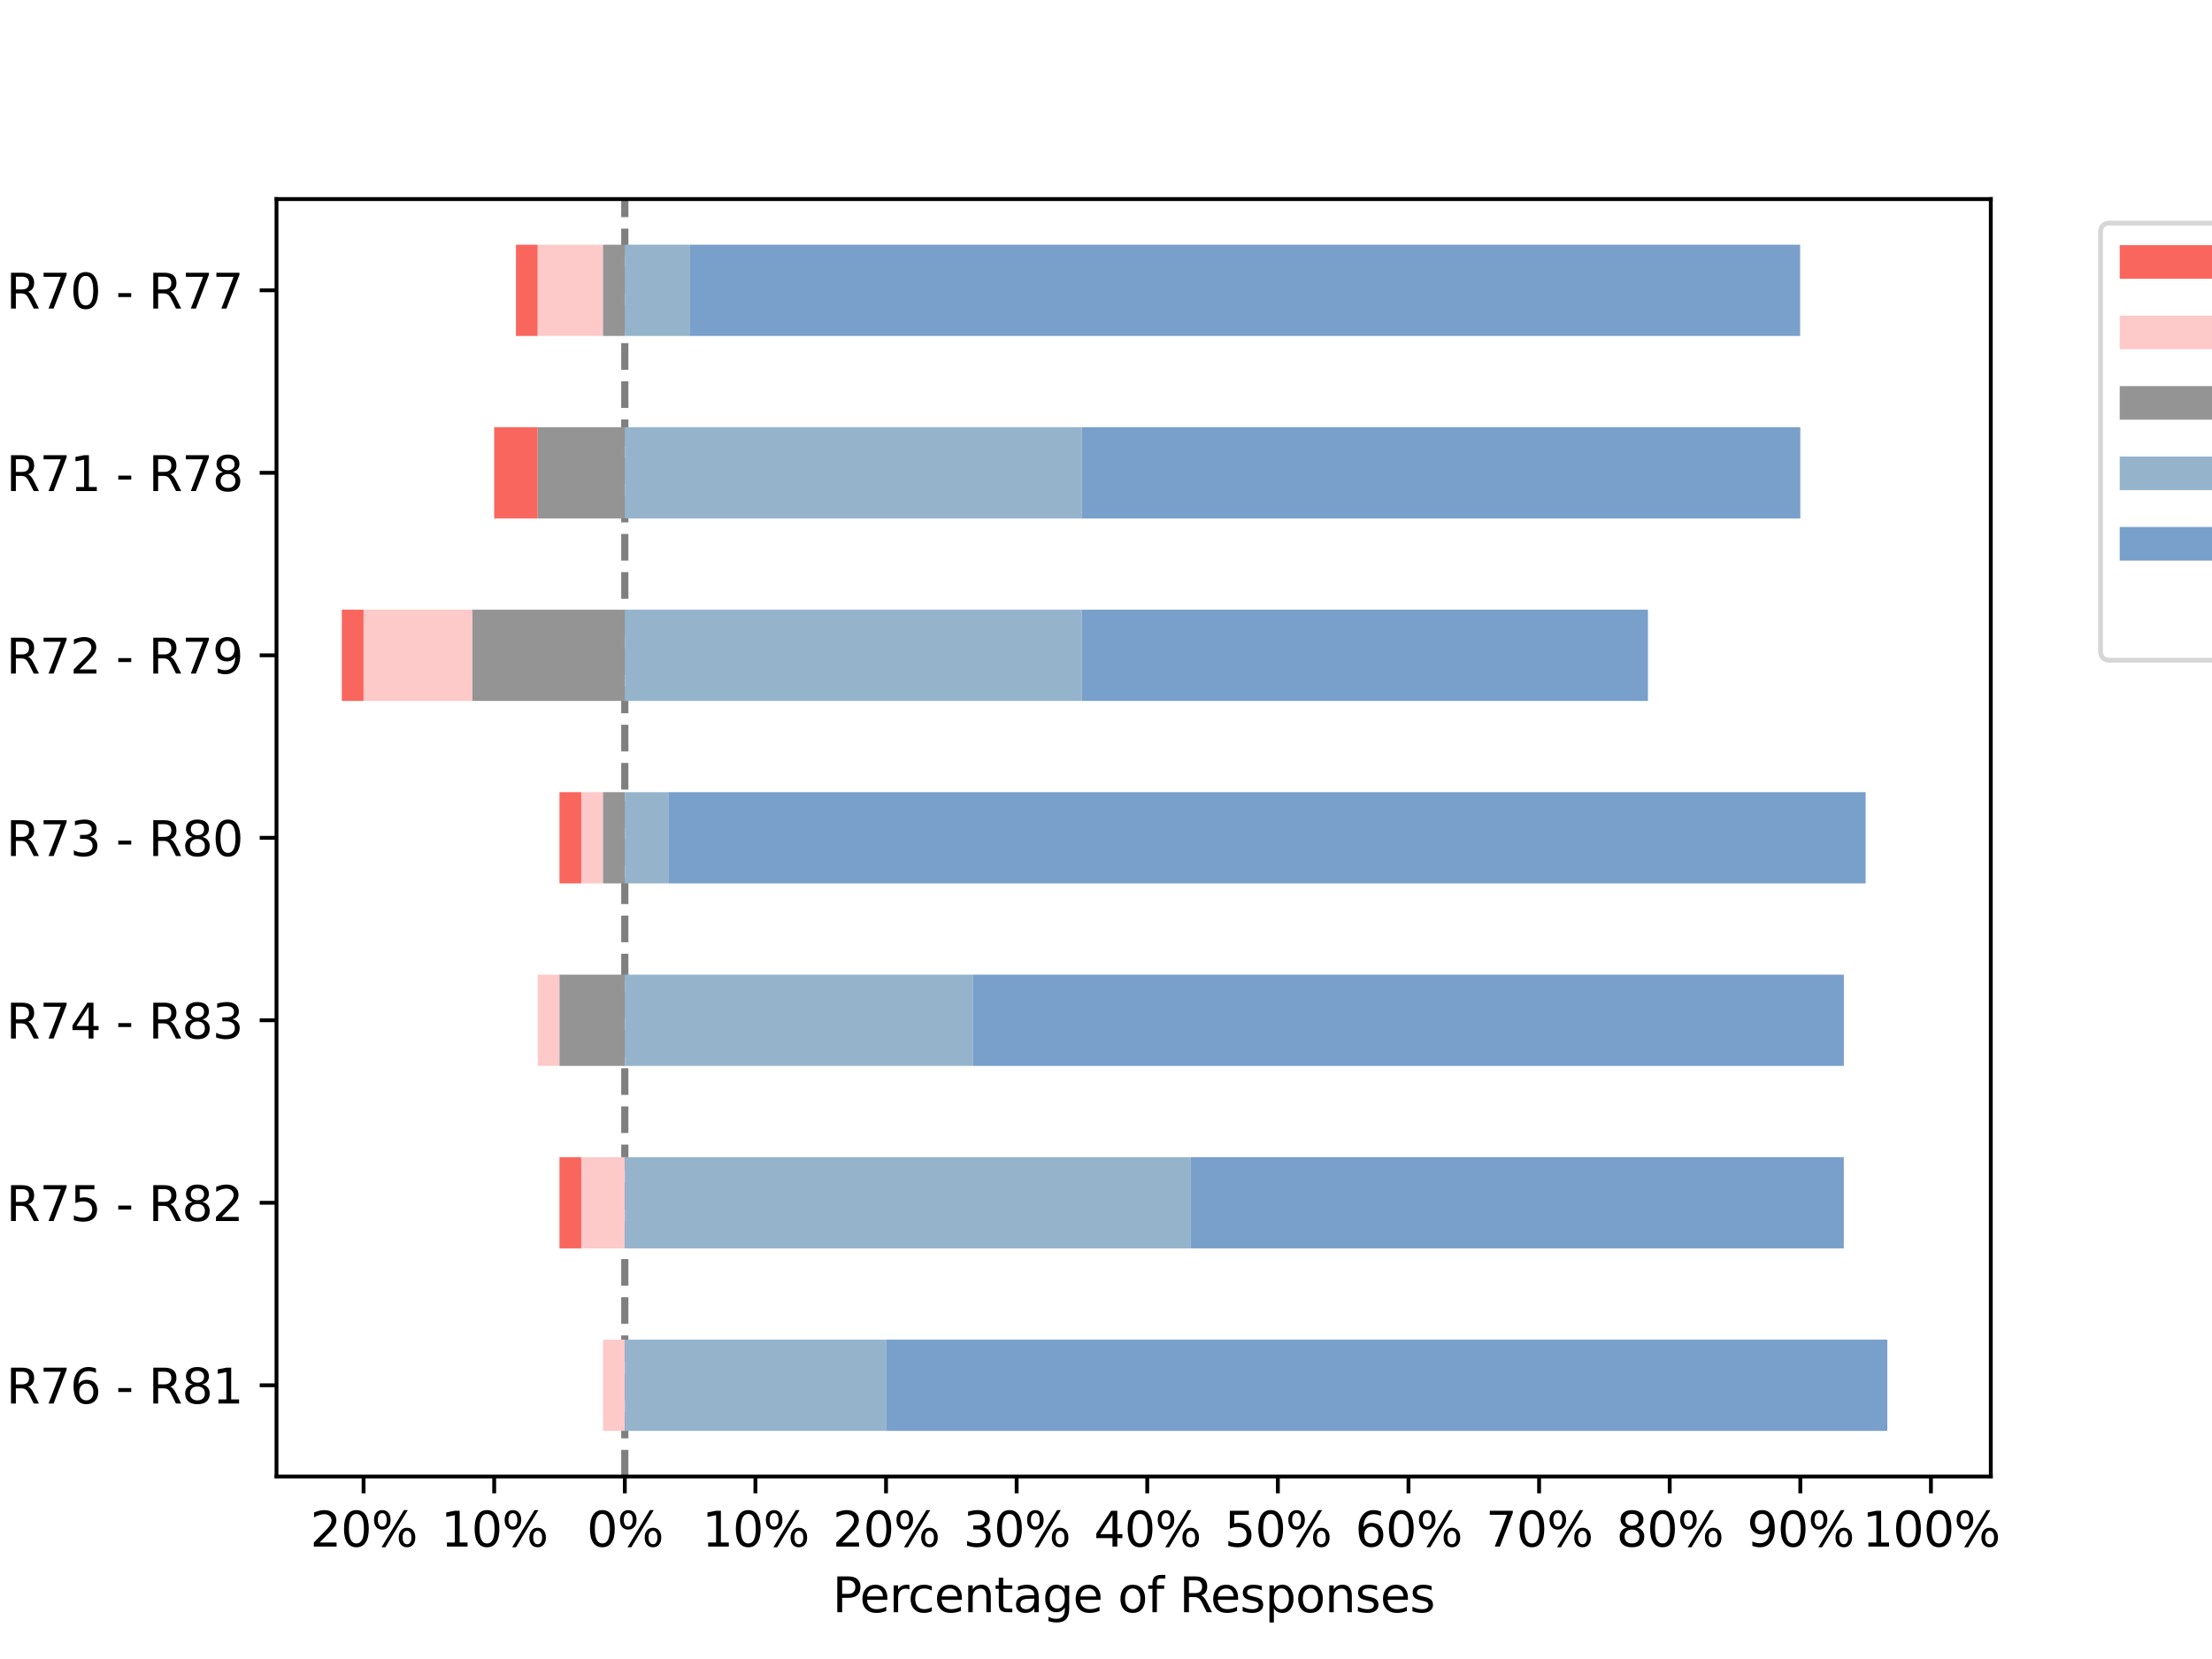 <?xml version="1.0" encoding="utf-8" standalone="no"?>
<!DOCTYPE svg PUBLIC "-//W3C//DTD SVG 1.1//EN"
  "http://www.w3.org/Graphics/SVG/1.1/DTD/svg11.dtd">
<svg height="345.6pt" version="1.1" viewBox="0 0 460.8 345.6" width="460.8pt" xmlns="http://www.w3.org/2000/svg" xmlns:xlink="http://www.w3.org/1999/xlink">
 <defs>
  <style type="text/css">*{stroke-linecap:butt;stroke-linejoin:round;}</style>
 </defs>
 <g id="figure_1">
  <g id="patch_1">
   <path d="M 0 345.6 
L 460.8 345.6 
L 460.8 0 
L 0 0 
z
" style="fill:#ffffff;"/>
  </g>
  <g id="axes_1">
   <g id="patch_2">
    <path d="M 57.6 307.584 
L 414.72 307.584 
L 414.72 41.472 
L 57.6 41.472 
z
" style="fill:#ffffff;"/>
   </g>
   <g id="line2d_1">
    <path clip-path="url(#pe3529c5f77)" d="M 130.158 307.584 
L 130.158 41.472 
" style="fill:none;stroke:#000000;stroke-dasharray:5.55,2.4;stroke-dashoffset:0;stroke-opacity:0.5;stroke-width:1.5;"/>
   </g>
   <g id="patch_3">
    <path clip-path="url(#pe3529c5f77)" d="M 57.6 298.08 
L 125.623 298.08 
L 125.623 279.072 
L 57.6 279.072 
z
" style="fill:#ffffff;"/>
   </g>
   <g id="patch_4">
    <path clip-path="url(#pe3529c5f77)" d="M 57.6 260.064 
L 116.553 260.064 
L 116.553 241.056 
L 57.6 241.056 
z
" style="fill:#ffffff;"/>
   </g>
   <g id="patch_5">
    <path clip-path="url(#pe3529c5f77)" d="M 57.6 222.048 
L 112.018 222.048 
L 112.018 203.04 
L 57.6 203.04 
z
" style="fill:#ffffff;"/>
   </g>
   <g id="patch_6">
    <path clip-path="url(#pe3529c5f77)" d="M 57.6 184.032 
L 116.553 184.032 
L 116.553 165.024 
L 57.6 165.024 
z
" style="fill:#ffffff;"/>
   </g>
   <g id="patch_7">
    <path clip-path="url(#pe3529c5f77)" d="M 57.6 146.016 
L 71.205 146.016 
L 71.205 127.008 
L 57.6 127.008 
z
" style="fill:#ffffff;"/>
   </g>
   <g id="patch_8">
    <path clip-path="url(#pe3529c5f77)" d="M 57.6 108 
L 102.949 108 
L 102.949 88.992 
L 57.6 88.992 
z
" style="fill:#ffffff;"/>
   </g>
   <g id="patch_9">
    <path clip-path="url(#pe3529c5f77)" d="M 57.6 69.984 
L 107.483 69.984 
L 107.483 50.976 
L 57.6 50.976 
z
" style="fill:#ffffff;"/>
   </g>
   <g id="patch_10">
    <path clip-path="url(#pe3529c5f77)" d="M 57.6 298.08 
L 57.6 298.08 
L 57.6 279.072 
L 57.6 279.072 
z
" style="fill:#f9665e;"/>
   </g>
   <g id="patch_11">
    <path clip-path="url(#pe3529c5f77)" d="M 116.553 260.064 
L 121.088 260.064 
L 121.088 241.056 
L 116.553 241.056 
z
" style="fill:#f9665e;"/>
   </g>
   <g id="patch_12">
    <path clip-path="url(#pe3529c5f77)" d="M 57.6 222.048 
L 57.6 222.048 
L 57.6 203.04 
L 57.6 203.04 
z
" style="fill:#f9665e;"/>
   </g>
   <g id="patch_13">
    <path clip-path="url(#pe3529c5f77)" d="M 116.553 184.032 
L 121.088 184.032 
L 121.088 165.024 
L 116.553 165.024 
z
" style="fill:#f9665e;"/>
   </g>
   <g id="patch_14">
    <path clip-path="url(#pe3529c5f77)" d="M 71.205 146.016 
L 75.739 146.016 
L 75.739 127.008 
L 71.205 127.008 
z
" style="fill:#f9665e;"/>
   </g>
   <g id="patch_15">
    <path clip-path="url(#pe3529c5f77)" d="M 102.949 108 
L 112.018 108 
L 112.018 88.992 
L 102.949 88.992 
z
" style="fill:#f9665e;"/>
   </g>
   <g id="patch_16">
    <path clip-path="url(#pe3529c5f77)" d="M 107.483 69.984 
L 112.018 69.984 
L 112.018 50.976 
L 107.483 50.976 
z
" style="fill:#f9665e;"/>
   </g>
   <g id="patch_17">
    <path clip-path="url(#pe3529c5f77)" d="M 125.623 298.08 
L 130.158 298.08 
L 130.158 279.072 
L 125.623 279.072 
z
" style="fill:#fec9c9;"/>
   </g>
   <g id="patch_18">
    <path clip-path="url(#pe3529c5f77)" d="M 121.088 260.064 
L 130.158 260.064 
L 130.158 241.056 
L 121.088 241.056 
z
" style="fill:#fec9c9;"/>
   </g>
   <g id="patch_19">
    <path clip-path="url(#pe3529c5f77)" d="M 112.018 222.048 
L 116.553 222.048 
L 116.553 203.04 
L 112.018 203.04 
z
" style="fill:#fec9c9;"/>
   </g>
   <g id="patch_20">
    <path clip-path="url(#pe3529c5f77)" d="M 121.088 184.032 
L 125.623 184.032 
L 125.623 165.024 
L 121.088 165.024 
z
" style="fill:#fec9c9;"/>
   </g>
   <g id="patch_21">
    <path clip-path="url(#pe3529c5f77)" d="M 75.739 146.016 
L 98.414 146.016 
L 98.414 127.008 
L 75.739 127.008 
z
" style="fill:#fec9c9;"/>
   </g>
   <g id="patch_22">
    <path clip-path="url(#pe3529c5f77)" d="M 57.6 108 
L 57.6 108 
L 57.6 88.992 
L 57.6 88.992 
z
" style="fill:#fec9c9;"/>
   </g>
   <g id="patch_23">
    <path clip-path="url(#pe3529c5f77)" d="M 112.018 69.984 
L 125.623 69.984 
L 125.623 50.976 
L 112.018 50.976 
z
" style="fill:#fec9c9;"/>
   </g>
   <g id="patch_24">
    <path clip-path="url(#pe3529c5f77)" d="M 57.6 298.08 
L 57.6 298.08 
L 57.6 279.072 
L 57.6 279.072 
z
" style="fill:#949494;"/>
   </g>
   <g id="patch_25">
    <path clip-path="url(#pe3529c5f77)" d="M 57.6 260.064 
L 57.6 260.064 
L 57.6 241.056 
L 57.6 241.056 
z
" style="fill:#949494;"/>
   </g>
   <g id="patch_26">
    <path clip-path="url(#pe3529c5f77)" d="M 116.553 222.048 
L 130.158 222.048 
L 130.158 203.04 
L 116.553 203.04 
z
" style="fill:#949494;"/>
   </g>
   <g id="patch_27">
    <path clip-path="url(#pe3529c5f77)" d="M 125.623 184.032 
L 130.158 184.032 
L 130.158 165.024 
L 125.623 165.024 
z
" style="fill:#949494;"/>
   </g>
   <g id="patch_28">
    <path clip-path="url(#pe3529c5f77)" d="M 98.414 146.016 
L 130.158 146.016 
L 130.158 127.008 
L 98.414 127.008 
z
" style="fill:#949494;"/>
   </g>
   <g id="patch_29">
    <path clip-path="url(#pe3529c5f77)" d="M 112.018 108 
L 130.158 108 
L 130.158 88.992 
L 112.018 88.992 
z
" style="fill:#949494;"/>
   </g>
   <g id="patch_30">
    <path clip-path="url(#pe3529c5f77)" d="M 125.623 69.984 
L 130.158 69.984 
L 130.158 50.976 
L 125.623 50.976 
z
" style="fill:#949494;"/>
   </g>
   <g id="patch_31">
    <path clip-path="url(#pe3529c5f77)" d="M 130.158 298.08 
L 184.576 298.08 
L 184.576 279.072 
L 130.158 279.072 
z
" style="fill:#95b4cc;"/>
   </g>
   <g id="patch_32">
    <path clip-path="url(#pe3529c5f77)" d="M 130.158 260.064 
L 248.064 260.064 
L 248.064 241.056 
L 130.158 241.056 
z
" style="fill:#95b4cc;"/>
   </g>
   <g id="patch_33">
    <path clip-path="url(#pe3529c5f77)" d="M 130.158 222.048 
L 202.715 222.048 
L 202.715 203.04 
L 130.158 203.04 
z
" style="fill:#95b4cc;"/>
   </g>
   <g id="patch_34">
    <path clip-path="url(#pe3529c5f77)" d="M 130.158 184.032 
L 139.227 184.032 
L 139.227 165.024 
L 130.158 165.024 
z
" style="fill:#95b4cc;"/>
   </g>
   <g id="patch_35">
    <path clip-path="url(#pe3529c5f77)" d="M 130.158 146.016 
L 225.39 146.016 
L 225.39 127.008 
L 130.158 127.008 
z
" style="fill:#95b4cc;"/>
   </g>
   <g id="patch_36">
    <path clip-path="url(#pe3529c5f77)" d="M 130.158 108 
L 225.39 108 
L 225.39 88.992 
L 130.158 88.992 
z
" style="fill:#95b4cc;"/>
   </g>
   <g id="patch_37">
    <path clip-path="url(#pe3529c5f77)" d="M 130.158 69.984 
L 143.762 69.984 
L 143.762 50.976 
L 130.158 50.976 
z
" style="fill:#95b4cc;"/>
   </g>
   <g id="patch_38">
    <path clip-path="url(#pe3529c5f77)" d="M 184.576 298.08 
L 393.179 298.08 
L 393.179 279.072 
L 184.576 279.072 
z
" style="fill:#799fcb;"/>
   </g>
   <g id="patch_39">
    <path clip-path="url(#pe3529c5f77)" d="M 248.064 260.064 
L 384.11 260.064 
L 384.11 241.056 
L 248.064 241.056 
z
" style="fill:#799fcb;"/>
   </g>
   <g id="patch_40">
    <path clip-path="url(#pe3529c5f77)" d="M 202.715 222.048 
L 384.11 222.048 
L 384.11 203.04 
L 202.715 203.04 
z
" style="fill:#799fcb;"/>
   </g>
   <g id="patch_41">
    <path clip-path="url(#pe3529c5f77)" d="M 139.227 184.032 
L 388.645 184.032 
L 388.645 165.024 
L 139.227 165.024 
z
" style="fill:#799fcb;"/>
   </g>
   <g id="patch_42">
    <path clip-path="url(#pe3529c5f77)" d="M 225.39 146.016 
L 343.296 146.016 
L 343.296 127.008 
L 225.39 127.008 
z
" style="fill:#799fcb;"/>
   </g>
   <g id="patch_43">
    <path clip-path="url(#pe3529c5f77)" d="M 225.39 108 
L 375.04 108 
L 375.04 88.992 
L 225.39 88.992 
z
" style="fill:#799fcb;"/>
   </g>
   <g id="patch_44">
    <path clip-path="url(#pe3529c5f77)" d="M 143.762 69.984 
L 375.04 69.984 
L 375.04 50.976 
L 143.762 50.976 
z
" style="fill:#799fcb;"/>
   </g>
   <g id="patch_45">
    <path clip-path="url(#pe3529c5f77)" d="M 393.179 298.08 
L 397.714 298.08 
L 397.714 279.072 
L 393.179 279.072 
z
" style="fill:#ffffff;"/>
   </g>
   <g id="patch_46">
    <path clip-path="url(#pe3529c5f77)" d="M 384.11 260.064 
L 388.645 260.064 
L 388.645 241.056 
L 384.11 241.056 
z
" style="fill:#ffffff;"/>
   </g>
   <g id="patch_47">
    <path clip-path="url(#pe3529c5f77)" d="M 57.6 222.048 
L 57.6 222.048 
L 57.6 203.04 
L 57.6 203.04 
z
" style="fill:#ffffff;"/>
   </g>
   <g id="patch_48">
    <path clip-path="url(#pe3529c5f77)" d="M 57.6 184.032 
L 57.6 184.032 
L 57.6 165.024 
L 57.6 165.024 
z
" style="fill:#ffffff;"/>
   </g>
   <g id="patch_49">
    <path clip-path="url(#pe3529c5f77)" d="M 57.6 146.016 
L 57.6 146.016 
L 57.6 127.008 
L 57.6 127.008 
z
" style="fill:#ffffff;"/>
   </g>
   <g id="patch_50">
    <path clip-path="url(#pe3529c5f77)" d="M 57.6 108 
L 57.6 108 
L 57.6 88.992 
L 57.6 88.992 
z
" style="fill:#ffffff;"/>
   </g>
   <g id="patch_51">
    <path clip-path="url(#pe3529c5f77)" d="M 375.04 69.984 
L 379.575 69.984 
L 379.575 50.976 
L 375.04 50.976 
z
" style="fill:#ffffff;"/>
   </g>
   <g id="matplotlib.axis_1">
    <g id="xtick_1">
     <g id="line2d_2">
      <defs>
       <path d="M 0 0 
L 0 3.5 
" id="m2a81fc8e8b" style="stroke:#000000;stroke-width:0.8;"/>
      </defs>
      <g>
       <use style="stroke:#000000;stroke-width:0.8;" x="130.158" xlink:href="#m2a81fc8e8b" y="307.584"/>
      </g>
     </g>
     <g id="text_1">
      <!-- 0% -->
      <g transform="translate(122.226 322.182)scale(0.1 -0.1)">
       <defs>
        <path d="M 2034 4250 
Q 1547 4250 1301 3770 
Q 1056 3291 1056 2328 
Q 1056 1369 1301 889 
Q 1547 409 2034 409 
Q 2525 409 2770 889 
Q 3016 1369 3016 2328 
Q 3016 3291 2770 3770 
Q 2525 4250 2034 4250 
z
M 2034 4750 
Q 2819 4750 3233 4129 
Q 3647 3509 3647 2328 
Q 3647 1150 3233 529 
Q 2819 -91 2034 -91 
Q 1250 -91 836 529 
Q 422 1150 422 2328 
Q 422 3509 836 4129 
Q 1250 4750 2034 4750 
z
" id="DejaVuSans-30" transform="scale(0.016)"/>
        <path d="M 4653 2053 
Q 4381 2053 4226 1822 
Q 4072 1591 4072 1178 
Q 4072 772 4226 539 
Q 4381 306 4653 306 
Q 4919 306 5073 539 
Q 5228 772 5228 1178 
Q 5228 1588 5073 1820 
Q 4919 2053 4653 2053 
z
M 4653 2450 
Q 5147 2450 5437 2106 
Q 5728 1763 5728 1178 
Q 5728 594 5436 251 
Q 5144 -91 4653 -91 
Q 4153 -91 3862 251 
Q 3572 594 3572 1178 
Q 3572 1766 3864 2108 
Q 4156 2450 4653 2450 
z
M 1428 4353 
Q 1159 4353 1004 4120 
Q 850 3888 850 3481 
Q 850 3069 1003 2837 
Q 1156 2606 1428 2606 
Q 1700 2606 1854 2837 
Q 2009 3069 2009 3481 
Q 2009 3884 1853 4118 
Q 1697 4353 1428 4353 
z
M 4250 4750 
L 4750 4750 
L 1831 -91 
L 1331 -91 
L 4250 4750 
z
M 1428 4750 
Q 1922 4750 2215 4408 
Q 2509 4066 2509 3481 
Q 2509 2891 2217 2550 
Q 1925 2209 1428 2209 
Q 931 2209 642 2551 
Q 353 2894 353 3481 
Q 353 4063 643 4406 
Q 934 4750 1428 4750 
z
" id="DejaVuSans-25" transform="scale(0.016)"/>
       </defs>
       <use xlink:href="#DejaVuSans-30"/>
       <use x="63.623" xlink:href="#DejaVuSans-25"/>
      </g>
     </g>
    </g>
    <g id="xtick_2">
     <g id="line2d_3">
      <g>
       <use style="stroke:#000000;stroke-width:0.8;" x="102.949" xlink:href="#m2a81fc8e8b" y="307.584"/>
      </g>
     </g>
     <g id="text_2">
      <!-- 10% -->
      <g transform="translate(91.835 322.182)scale(0.1 -0.1)">
       <defs>
        <path d="M 794 531 
L 1825 531 
L 1825 4091 
L 703 3866 
L 703 4441 
L 1819 4666 
L 2450 4666 
L 2450 531 
L 3481 531 
L 3481 0 
L 794 0 
L 794 531 
z
" id="DejaVuSans-31" transform="scale(0.016)"/>
       </defs>
       <use xlink:href="#DejaVuSans-31"/>
       <use x="63.623" xlink:href="#DejaVuSans-30"/>
       <use x="127.246" xlink:href="#DejaVuSans-25"/>
      </g>
     </g>
    </g>
    <g id="xtick_3">
     <g id="line2d_4">
      <g>
       <use style="stroke:#000000;stroke-width:0.8;" x="75.739" xlink:href="#m2a81fc8e8b" y="307.584"/>
      </g>
     </g>
     <g id="text_3">
      <!-- 20% -->
      <g transform="translate(64.626 322.182)scale(0.1 -0.1)">
       <defs>
        <path d="M 1228 531 
L 3431 531 
L 3431 0 
L 469 0 
L 469 531 
Q 828 903 1448 1529 
Q 2069 2156 2228 2338 
Q 2531 2678 2651 2914 
Q 2772 3150 2772 3378 
Q 2772 3750 2511 3984 
Q 2250 4219 1831 4219 
Q 1534 4219 1204 4116 
Q 875 4013 500 3803 
L 500 4441 
Q 881 4594 1212 4672 
Q 1544 4750 1819 4750 
Q 2544 4750 2975 4387 
Q 3406 4025 3406 3419 
Q 3406 3131 3298 2873 
Q 3191 2616 2906 2266 
Q 2828 2175 2409 1742 
Q 1991 1309 1228 531 
z
" id="DejaVuSans-32" transform="scale(0.016)"/>
       </defs>
       <use xlink:href="#DejaVuSans-32"/>
       <use x="63.623" xlink:href="#DejaVuSans-30"/>
       <use x="127.246" xlink:href="#DejaVuSans-25"/>
      </g>
     </g>
    </g>
    <g id="xtick_4">
     <g id="line2d_5">
      <g>
       <use style="stroke:#000000;stroke-width:0.8;" x="157.367" xlink:href="#m2a81fc8e8b" y="307.584"/>
      </g>
     </g>
     <g id="text_4">
      <!-- 10% -->
      <g transform="translate(146.254 322.182)scale(0.1 -0.1)">
       <use xlink:href="#DejaVuSans-31"/>
       <use x="63.623" xlink:href="#DejaVuSans-30"/>
       <use x="127.246" xlink:href="#DejaVuSans-25"/>
      </g>
     </g>
    </g>
    <g id="xtick_5">
     <g id="line2d_6">
      <g>
       <use style="stroke:#000000;stroke-width:0.8;" x="184.576" xlink:href="#m2a81fc8e8b" y="307.584"/>
      </g>
     </g>
     <g id="text_5">
      <!-- 20% -->
      <g transform="translate(173.463 322.182)scale(0.1 -0.1)">
       <use xlink:href="#DejaVuSans-32"/>
       <use x="63.623" xlink:href="#DejaVuSans-30"/>
       <use x="127.246" xlink:href="#DejaVuSans-25"/>
      </g>
     </g>
    </g>
    <g id="xtick_6">
     <g id="line2d_7">
      <g>
       <use style="stroke:#000000;stroke-width:0.8;" x="211.785" xlink:href="#m2a81fc8e8b" y="307.584"/>
      </g>
     </g>
     <g id="text_6">
      <!-- 30% -->
      <g transform="translate(200.672 322.182)scale(0.1 -0.1)">
       <defs>
        <path d="M 2597 2516 
Q 3050 2419 3304 2112 
Q 3559 1806 3559 1356 
Q 3559 666 3084 287 
Q 2609 -91 1734 -91 
Q 1441 -91 1130 -33 
Q 819 25 488 141 
L 488 750 
Q 750 597 1062 519 
Q 1375 441 1716 441 
Q 2309 441 2620 675 
Q 2931 909 2931 1356 
Q 2931 1769 2642 2001 
Q 2353 2234 1838 2234 
L 1294 2234 
L 1294 2753 
L 1863 2753 
Q 2328 2753 2575 2939 
Q 2822 3125 2822 3475 
Q 2822 3834 2567 4026 
Q 2313 4219 1838 4219 
Q 1578 4219 1281 4162 
Q 984 4106 628 3988 
L 628 4550 
Q 988 4650 1302 4700 
Q 1616 4750 1894 4750 
Q 2613 4750 3031 4423 
Q 3450 4097 3450 3541 
Q 3450 3153 3228 2886 
Q 3006 2619 2597 2516 
z
" id="DejaVuSans-33" transform="scale(0.016)"/>
       </defs>
       <use xlink:href="#DejaVuSans-33"/>
       <use x="63.623" xlink:href="#DejaVuSans-30"/>
       <use x="127.246" xlink:href="#DejaVuSans-25"/>
      </g>
     </g>
    </g>
    <g id="xtick_7">
     <g id="line2d_8">
      <g>
       <use style="stroke:#000000;stroke-width:0.8;" x="238.994" xlink:href="#m2a81fc8e8b" y="307.584"/>
      </g>
     </g>
     <g id="text_7">
      <!-- 40% -->
      <g transform="translate(227.881 322.182)scale(0.1 -0.1)">
       <defs>
        <path d="M 2419 4116 
L 825 1625 
L 2419 1625 
L 2419 4116 
z
M 2253 4666 
L 3047 4666 
L 3047 1625 
L 3713 1625 
L 3713 1100 
L 3047 1100 
L 3047 0 
L 2419 0 
L 2419 1100 
L 313 1100 
L 313 1709 
L 2253 4666 
z
" id="DejaVuSans-34" transform="scale(0.016)"/>
       </defs>
       <use xlink:href="#DejaVuSans-34"/>
       <use x="63.623" xlink:href="#DejaVuSans-30"/>
       <use x="127.246" xlink:href="#DejaVuSans-25"/>
      </g>
     </g>
    </g>
    <g id="xtick_8">
     <g id="line2d_9">
      <g>
       <use style="stroke:#000000;stroke-width:0.8;" x="266.203" xlink:href="#m2a81fc8e8b" y="307.584"/>
      </g>
     </g>
     <g id="text_8">
      <!-- 50% -->
      <g transform="translate(255.09 322.182)scale(0.1 -0.1)">
       <defs>
        <path d="M 691 4666 
L 3169 4666 
L 3169 4134 
L 1269 4134 
L 1269 2991 
Q 1406 3038 1543 3061 
Q 1681 3084 1819 3084 
Q 2600 3084 3056 2656 
Q 3513 2228 3513 1497 
Q 3513 744 3044 326 
Q 2575 -91 1722 -91 
Q 1428 -91 1123 -41 
Q 819 9 494 109 
L 494 744 
Q 775 591 1075 516 
Q 1375 441 1709 441 
Q 2250 441 2565 725 
Q 2881 1009 2881 1497 
Q 2881 1984 2565 2268 
Q 2250 2553 1709 2553 
Q 1456 2553 1204 2497 
Q 953 2441 691 2322 
L 691 4666 
z
" id="DejaVuSans-35" transform="scale(0.016)"/>
       </defs>
       <use xlink:href="#DejaVuSans-35"/>
       <use x="63.623" xlink:href="#DejaVuSans-30"/>
       <use x="127.246" xlink:href="#DejaVuSans-25"/>
      </g>
     </g>
    </g>
    <g id="xtick_9">
     <g id="line2d_10">
      <g>
       <use style="stroke:#000000;stroke-width:0.8;" x="293.413" xlink:href="#m2a81fc8e8b" y="307.584"/>
      </g>
     </g>
     <g id="text_9">
      <!-- 60% -->
      <g transform="translate(282.299 322.182)scale(0.1 -0.1)">
       <defs>
        <path d="M 2113 2584 
Q 1688 2584 1439 2293 
Q 1191 2003 1191 1497 
Q 1191 994 1439 701 
Q 1688 409 2113 409 
Q 2538 409 2786 701 
Q 3034 994 3034 1497 
Q 3034 2003 2786 2293 
Q 2538 2584 2113 2584 
z
M 3366 4563 
L 3366 3988 
Q 3128 4100 2886 4159 
Q 2644 4219 2406 4219 
Q 1781 4219 1451 3797 
Q 1122 3375 1075 2522 
Q 1259 2794 1537 2939 
Q 1816 3084 2150 3084 
Q 2853 3084 3261 2657 
Q 3669 2231 3669 1497 
Q 3669 778 3244 343 
Q 2819 -91 2113 -91 
Q 1303 -91 875 529 
Q 447 1150 447 2328 
Q 447 3434 972 4092 
Q 1497 4750 2381 4750 
Q 2619 4750 2861 4703 
Q 3103 4656 3366 4563 
z
" id="DejaVuSans-36" transform="scale(0.016)"/>
       </defs>
       <use xlink:href="#DejaVuSans-36"/>
       <use x="63.623" xlink:href="#DejaVuSans-30"/>
       <use x="127.246" xlink:href="#DejaVuSans-25"/>
      </g>
     </g>
    </g>
    <g id="xtick_10">
     <g id="line2d_11">
      <g>
       <use style="stroke:#000000;stroke-width:0.8;" x="320.622" xlink:href="#m2a81fc8e8b" y="307.584"/>
      </g>
     </g>
     <g id="text_10">
      <!-- 70% -->
      <g transform="translate(309.508 322.182)scale(0.1 -0.1)">
       <defs>
        <path d="M 525 4666 
L 3525 4666 
L 3525 4397 
L 1831 0 
L 1172 0 
L 2766 4134 
L 525 4134 
L 525 4666 
z
" id="DejaVuSans-37" transform="scale(0.016)"/>
       </defs>
       <use xlink:href="#DejaVuSans-37"/>
       <use x="63.623" xlink:href="#DejaVuSans-30"/>
       <use x="127.246" xlink:href="#DejaVuSans-25"/>
      </g>
     </g>
    </g>
    <g id="xtick_11">
     <g id="line2d_12">
      <g>
       <use style="stroke:#000000;stroke-width:0.8;" x="347.831" xlink:href="#m2a81fc8e8b" y="307.584"/>
      </g>
     </g>
     <g id="text_11">
      <!-- 80% -->
      <g transform="translate(336.718 322.182)scale(0.1 -0.1)">
       <defs>
        <path d="M 2034 2216 
Q 1584 2216 1326 1975 
Q 1069 1734 1069 1313 
Q 1069 891 1326 650 
Q 1584 409 2034 409 
Q 2484 409 2743 651 
Q 3003 894 3003 1313 
Q 3003 1734 2745 1975 
Q 2488 2216 2034 2216 
z
M 1403 2484 
Q 997 2584 770 2862 
Q 544 3141 544 3541 
Q 544 4100 942 4425 
Q 1341 4750 2034 4750 
Q 2731 4750 3128 4425 
Q 3525 4100 3525 3541 
Q 3525 3141 3298 2862 
Q 3072 2584 2669 2484 
Q 3125 2378 3379 2068 
Q 3634 1759 3634 1313 
Q 3634 634 3220 271 
Q 2806 -91 2034 -91 
Q 1263 -91 848 271 
Q 434 634 434 1313 
Q 434 1759 690 2068 
Q 947 2378 1403 2484 
z
M 1172 3481 
Q 1172 3119 1398 2916 
Q 1625 2713 2034 2713 
Q 2441 2713 2670 2916 
Q 2900 3119 2900 3481 
Q 2900 3844 2670 4047 
Q 2441 4250 2034 4250 
Q 1625 4250 1398 4047 
Q 1172 3844 1172 3481 
z
" id="DejaVuSans-38" transform="scale(0.016)"/>
       </defs>
       <use xlink:href="#DejaVuSans-38"/>
       <use x="63.623" xlink:href="#DejaVuSans-30"/>
       <use x="127.246" xlink:href="#DejaVuSans-25"/>
      </g>
     </g>
    </g>
    <g id="xtick_12">
     <g id="line2d_13">
      <g>
       <use style="stroke:#000000;stroke-width:0.8;" x="375.04" xlink:href="#m2a81fc8e8b" y="307.584"/>
      </g>
     </g>
     <g id="text_12">
      <!-- 90% -->
      <g transform="translate(363.927 322.182)scale(0.1 -0.1)">
       <defs>
        <path d="M 703 97 
L 703 672 
Q 941 559 1184 500 
Q 1428 441 1663 441 
Q 2288 441 2617 861 
Q 2947 1281 2994 2138 
Q 2813 1869 2534 1725 
Q 2256 1581 1919 1581 
Q 1219 1581 811 2004 
Q 403 2428 403 3163 
Q 403 3881 828 4315 
Q 1253 4750 1959 4750 
Q 2769 4750 3195 4129 
Q 3622 3509 3622 2328 
Q 3622 1225 3098 567 
Q 2575 -91 1691 -91 
Q 1453 -91 1209 -44 
Q 966 3 703 97 
z
M 1959 2075 
Q 2384 2075 2632 2365 
Q 2881 2656 2881 3163 
Q 2881 3666 2632 3958 
Q 2384 4250 1959 4250 
Q 1534 4250 1286 3958 
Q 1038 3666 1038 3163 
Q 1038 2656 1286 2365 
Q 1534 2075 1959 2075 
z
" id="DejaVuSans-39" transform="scale(0.016)"/>
       </defs>
       <use xlink:href="#DejaVuSans-39"/>
       <use x="63.623" xlink:href="#DejaVuSans-30"/>
       <use x="127.246" xlink:href="#DejaVuSans-25"/>
      </g>
     </g>
    </g>
    <g id="xtick_13">
     <g id="line2d_14">
      <g>
       <use style="stroke:#000000;stroke-width:0.8;" x="402.249" xlink:href="#m2a81fc8e8b" y="307.584"/>
      </g>
     </g>
     <g id="text_13">
      <!-- 100% -->
      <g transform="translate(387.955 322.182)scale(0.1 -0.1)">
       <use xlink:href="#DejaVuSans-31"/>
       <use x="63.623" xlink:href="#DejaVuSans-30"/>
       <use x="127.246" xlink:href="#DejaVuSans-30"/>
       <use x="190.869" xlink:href="#DejaVuSans-25"/>
      </g>
     </g>
    </g>
    <g id="text_14">
     <!-- Percentage of Responses -->
     <g transform="translate(173.421 335.861)scale(0.1 -0.1)">
      <defs>
       <path d="M 1259 4147 
L 1259 2394 
L 2053 2394 
Q 2494 2394 2734 2622 
Q 2975 2850 2975 3272 
Q 2975 3691 2734 3919 
Q 2494 4147 2053 4147 
L 1259 4147 
z
M 628 4666 
L 2053 4666 
Q 2838 4666 3239 4311 
Q 3641 3956 3641 3272 
Q 3641 2581 3239 2228 
Q 2838 1875 2053 1875 
L 1259 1875 
L 1259 0 
L 628 0 
L 628 4666 
z
" id="DejaVuSans-50" transform="scale(0.016)"/>
       <path d="M 3597 1894 
L 3597 1613 
L 953 1613 
Q 991 1019 1311 708 
Q 1631 397 2203 397 
Q 2534 397 2845 478 
Q 3156 559 3463 722 
L 3463 178 
Q 3153 47 2828 -22 
Q 2503 -91 2169 -91 
Q 1331 -91 842 396 
Q 353 884 353 1716 
Q 353 2575 817 3079 
Q 1281 3584 2069 3584 
Q 2775 3584 3186 3129 
Q 3597 2675 3597 1894 
z
M 3022 2063 
Q 3016 2534 2758 2815 
Q 2500 3097 2075 3097 
Q 1594 3097 1305 2825 
Q 1016 2553 972 2059 
L 3022 2063 
z
" id="DejaVuSans-65" transform="scale(0.016)"/>
       <path d="M 2631 2963 
Q 2534 3019 2420 3045 
Q 2306 3072 2169 3072 
Q 1681 3072 1420 2755 
Q 1159 2438 1159 1844 
L 1159 0 
L 581 0 
L 581 3500 
L 1159 3500 
L 1159 2956 
Q 1341 3275 1631 3429 
Q 1922 3584 2338 3584 
Q 2397 3584 2469 3576 
Q 2541 3569 2628 3553 
L 2631 2963 
z
" id="DejaVuSans-72" transform="scale(0.016)"/>
       <path d="M 3122 3366 
L 3122 2828 
Q 2878 2963 2633 3030 
Q 2388 3097 2138 3097 
Q 1578 3097 1268 2742 
Q 959 2388 959 1747 
Q 959 1106 1268 751 
Q 1578 397 2138 397 
Q 2388 397 2633 464 
Q 2878 531 3122 666 
L 3122 134 
Q 2881 22 2623 -34 
Q 2366 -91 2075 -91 
Q 1284 -91 818 406 
Q 353 903 353 1747 
Q 353 2603 823 3093 
Q 1294 3584 2113 3584 
Q 2378 3584 2631 3529 
Q 2884 3475 3122 3366 
z
" id="DejaVuSans-63" transform="scale(0.016)"/>
       <path d="M 3513 2113 
L 3513 0 
L 2938 0 
L 2938 2094 
Q 2938 2591 2744 2837 
Q 2550 3084 2163 3084 
Q 1697 3084 1428 2787 
Q 1159 2491 1159 1978 
L 1159 0 
L 581 0 
L 581 3500 
L 1159 3500 
L 1159 2956 
Q 1366 3272 1645 3428 
Q 1925 3584 2291 3584 
Q 2894 3584 3203 3211 
Q 3513 2838 3513 2113 
z
" id="DejaVuSans-6e" transform="scale(0.016)"/>
       <path d="M 1172 4494 
L 1172 3500 
L 2356 3500 
L 2356 3053 
L 1172 3053 
L 1172 1153 
Q 1172 725 1289 603 
Q 1406 481 1766 481 
L 2356 481 
L 2356 0 
L 1766 0 
Q 1100 0 847 248 
Q 594 497 594 1153 
L 594 3053 
L 172 3053 
L 172 3500 
L 594 3500 
L 594 4494 
L 1172 4494 
z
" id="DejaVuSans-74" transform="scale(0.016)"/>
       <path d="M 2194 1759 
Q 1497 1759 1228 1600 
Q 959 1441 959 1056 
Q 959 750 1161 570 
Q 1363 391 1709 391 
Q 2188 391 2477 730 
Q 2766 1069 2766 1631 
L 2766 1759 
L 2194 1759 
z
M 3341 1997 
L 3341 0 
L 2766 0 
L 2766 531 
Q 2569 213 2275 61 
Q 1981 -91 1556 -91 
Q 1019 -91 701 211 
Q 384 513 384 1019 
Q 384 1609 779 1909 
Q 1175 2209 1959 2209 
L 2766 2209 
L 2766 2266 
Q 2766 2663 2505 2880 
Q 2244 3097 1772 3097 
Q 1472 3097 1187 3025 
Q 903 2953 641 2809 
L 641 3341 
Q 956 3463 1253 3523 
Q 1550 3584 1831 3584 
Q 2591 3584 2966 3190 
Q 3341 2797 3341 1997 
z
" id="DejaVuSans-61" transform="scale(0.016)"/>
       <path d="M 2906 1791 
Q 2906 2416 2648 2759 
Q 2391 3103 1925 3103 
Q 1463 3103 1205 2759 
Q 947 2416 947 1791 
Q 947 1169 1205 825 
Q 1463 481 1925 481 
Q 2391 481 2648 825 
Q 2906 1169 2906 1791 
z
M 3481 434 
Q 3481 -459 3084 -895 
Q 2688 -1331 1869 -1331 
Q 1566 -1331 1297 -1286 
Q 1028 -1241 775 -1147 
L 775 -588 
Q 1028 -725 1275 -790 
Q 1522 -856 1778 -856 
Q 2344 -856 2625 -561 
Q 2906 -266 2906 331 
L 2906 616 
Q 2728 306 2450 153 
Q 2172 0 1784 0 
Q 1141 0 747 490 
Q 353 981 353 1791 
Q 353 2603 747 3093 
Q 1141 3584 1784 3584 
Q 2172 3584 2450 3431 
Q 2728 3278 2906 2969 
L 2906 3500 
L 3481 3500 
L 3481 434 
z
" id="DejaVuSans-67" transform="scale(0.016)"/>
       <path id="DejaVuSans-20" transform="scale(0.016)"/>
       <path d="M 1959 3097 
Q 1497 3097 1228 2736 
Q 959 2375 959 1747 
Q 959 1119 1226 758 
Q 1494 397 1959 397 
Q 2419 397 2687 759 
Q 2956 1122 2956 1747 
Q 2956 2369 2687 2733 
Q 2419 3097 1959 3097 
z
M 1959 3584 
Q 2709 3584 3137 3096 
Q 3566 2609 3566 1747 
Q 3566 888 3137 398 
Q 2709 -91 1959 -91 
Q 1206 -91 779 398 
Q 353 888 353 1747 
Q 353 2609 779 3096 
Q 1206 3584 1959 3584 
z
" id="DejaVuSans-6f" transform="scale(0.016)"/>
       <path d="M 2375 4863 
L 2375 4384 
L 1825 4384 
Q 1516 4384 1395 4259 
Q 1275 4134 1275 3809 
L 1275 3500 
L 2222 3500 
L 2222 3053 
L 1275 3053 
L 1275 0 
L 697 0 
L 697 3053 
L 147 3053 
L 147 3500 
L 697 3500 
L 697 3744 
Q 697 4328 969 4595 
Q 1241 4863 1831 4863 
L 2375 4863 
z
" id="DejaVuSans-66" transform="scale(0.016)"/>
       <path d="M 2841 2188 
Q 3044 2119 3236 1894 
Q 3428 1669 3622 1275 
L 4263 0 
L 3584 0 
L 2988 1197 
Q 2756 1666 2539 1819 
Q 2322 1972 1947 1972 
L 1259 1972 
L 1259 0 
L 628 0 
L 628 4666 
L 2053 4666 
Q 2853 4666 3247 4331 
Q 3641 3997 3641 3322 
Q 3641 2881 3436 2590 
Q 3231 2300 2841 2188 
z
M 1259 4147 
L 1259 2491 
L 2053 2491 
Q 2509 2491 2742 2702 
Q 2975 2913 2975 3322 
Q 2975 3731 2742 3939 
Q 2509 4147 2053 4147 
L 1259 4147 
z
" id="DejaVuSans-52" transform="scale(0.016)"/>
       <path d="M 2834 3397 
L 2834 2853 
Q 2591 2978 2328 3040 
Q 2066 3103 1784 3103 
Q 1356 3103 1142 2972 
Q 928 2841 928 2578 
Q 928 2378 1081 2264 
Q 1234 2150 1697 2047 
L 1894 2003 
Q 2506 1872 2764 1633 
Q 3022 1394 3022 966 
Q 3022 478 2636 193 
Q 2250 -91 1575 -91 
Q 1294 -91 989 -36 
Q 684 19 347 128 
L 347 722 
Q 666 556 975 473 
Q 1284 391 1588 391 
Q 1994 391 2212 530 
Q 2431 669 2431 922 
Q 2431 1156 2273 1281 
Q 2116 1406 1581 1522 
L 1381 1569 
Q 847 1681 609 1914 
Q 372 2147 372 2553 
Q 372 3047 722 3315 
Q 1072 3584 1716 3584 
Q 2034 3584 2315 3537 
Q 2597 3491 2834 3397 
z
" id="DejaVuSans-73" transform="scale(0.016)"/>
       <path d="M 1159 525 
L 1159 -1331 
L 581 -1331 
L 581 3500 
L 1159 3500 
L 1159 2969 
Q 1341 3281 1617 3432 
Q 1894 3584 2278 3584 
Q 2916 3584 3314 3078 
Q 3713 2572 3713 1747 
Q 3713 922 3314 415 
Q 2916 -91 2278 -91 
Q 1894 -91 1617 61 
Q 1341 213 1159 525 
z
M 3116 1747 
Q 3116 2381 2855 2742 
Q 2594 3103 2138 3103 
Q 1681 3103 1420 2742 
Q 1159 2381 1159 1747 
Q 1159 1113 1420 752 
Q 1681 391 2138 391 
Q 2594 391 2855 752 
Q 3116 1113 3116 1747 
z
" id="DejaVuSans-70" transform="scale(0.016)"/>
      </defs>
      <use xlink:href="#DejaVuSans-50"/>
      <use x="56.678" xlink:href="#DejaVuSans-65"/>
      <use x="118.201" xlink:href="#DejaVuSans-72"/>
      <use x="157.064" xlink:href="#DejaVuSans-63"/>
      <use x="212.045" xlink:href="#DejaVuSans-65"/>
      <use x="273.568" xlink:href="#DejaVuSans-6e"/>
      <use x="336.947" xlink:href="#DejaVuSans-74"/>
      <use x="376.156" xlink:href="#DejaVuSans-61"/>
      <use x="437.436" xlink:href="#DejaVuSans-67"/>
      <use x="500.912" xlink:href="#DejaVuSans-65"/>
      <use x="562.436" xlink:href="#DejaVuSans-20"/>
      <use x="594.223" xlink:href="#DejaVuSans-6f"/>
      <use x="655.404" xlink:href="#DejaVuSans-66"/>
      <use x="690.609" xlink:href="#DejaVuSans-20"/>
      <use x="722.396" xlink:href="#DejaVuSans-52"/>
      <use x="787.379" xlink:href="#DejaVuSans-65"/>
      <use x="848.902" xlink:href="#DejaVuSans-73"/>
      <use x="901.002" xlink:href="#DejaVuSans-70"/>
      <use x="964.479" xlink:href="#DejaVuSans-6f"/>
      <use x="1025.66" xlink:href="#DejaVuSans-6e"/>
      <use x="1089.039" xlink:href="#DejaVuSans-73"/>
      <use x="1141.139" xlink:href="#DejaVuSans-65"/>
      <use x="1202.662" xlink:href="#DejaVuSans-73"/>
     </g>
    </g>
   </g>
   <g id="matplotlib.axis_2">
    <g id="ytick_1">
     <g id="line2d_15">
      <defs>
       <path d="M 0 0 
L -3.5 0 
" id="mf23b24125f" style="stroke:#000000;stroke-width:0.8;"/>
      </defs>
      <g>
       <use style="stroke:#000000;stroke-width:0.8;" x="57.6" xlink:href="#mf23b24125f" y="288.576"/>
      </g>
     </g>
     <g id="text_15">
      <!-- R76 - R81 -->
      <g transform="translate(1.289 292.375)scale(0.1 -0.1)">
       <defs>
        <path d="M 313 2009 
L 1997 2009 
L 1997 1497 
L 313 1497 
L 313 2009 
z
" id="DejaVuSans-2d" transform="scale(0.016)"/>
       </defs>
       <use xlink:href="#DejaVuSans-52"/>
       <use x="69.482" xlink:href="#DejaVuSans-37"/>
       <use x="133.105" xlink:href="#DejaVuSans-36"/>
       <use x="196.729" xlink:href="#DejaVuSans-20"/>
       <use x="228.516" xlink:href="#DejaVuSans-2d"/>
       <use x="264.6" xlink:href="#DejaVuSans-20"/>
       <use x="296.387" xlink:href="#DejaVuSans-52"/>
       <use x="365.869" xlink:href="#DejaVuSans-38"/>
       <use x="429.492" xlink:href="#DejaVuSans-31"/>
      </g>
     </g>
    </g>
    <g id="ytick_2">
     <g id="line2d_16">
      <g>
       <use style="stroke:#000000;stroke-width:0.8;" x="57.6" xlink:href="#mf23b24125f" y="250.56"/>
      </g>
     </g>
     <g id="text_16">
      <!-- R75 - R82 -->
      <g transform="translate(1.289 254.359)scale(0.1 -0.1)">
       <use xlink:href="#DejaVuSans-52"/>
       <use x="69.482" xlink:href="#DejaVuSans-37"/>
       <use x="133.105" xlink:href="#DejaVuSans-35"/>
       <use x="196.729" xlink:href="#DejaVuSans-20"/>
       <use x="228.516" xlink:href="#DejaVuSans-2d"/>
       <use x="264.6" xlink:href="#DejaVuSans-20"/>
       <use x="296.387" xlink:href="#DejaVuSans-52"/>
       <use x="365.869" xlink:href="#DejaVuSans-38"/>
       <use x="429.492" xlink:href="#DejaVuSans-32"/>
      </g>
     </g>
    </g>
    <g id="ytick_3">
     <g id="line2d_17">
      <g>
       <use style="stroke:#000000;stroke-width:0.8;" x="57.6" xlink:href="#mf23b24125f" y="212.544"/>
      </g>
     </g>
     <g id="text_17">
      <!-- R74 - R83 -->
      <g transform="translate(1.289 216.343)scale(0.1 -0.1)">
       <use xlink:href="#DejaVuSans-52"/>
       <use x="69.482" xlink:href="#DejaVuSans-37"/>
       <use x="133.105" xlink:href="#DejaVuSans-34"/>
       <use x="196.729" xlink:href="#DejaVuSans-20"/>
       <use x="228.516" xlink:href="#DejaVuSans-2d"/>
       <use x="264.6" xlink:href="#DejaVuSans-20"/>
       <use x="296.387" xlink:href="#DejaVuSans-52"/>
       <use x="365.869" xlink:href="#DejaVuSans-38"/>
       <use x="429.492" xlink:href="#DejaVuSans-33"/>
      </g>
     </g>
    </g>
    <g id="ytick_4">
     <g id="line2d_18">
      <g>
       <use style="stroke:#000000;stroke-width:0.8;" x="57.6" xlink:href="#mf23b24125f" y="174.528"/>
      </g>
     </g>
     <g id="text_18">
      <!-- R73 - R80 -->
      <g transform="translate(1.289 178.327)scale(0.1 -0.1)">
       <use xlink:href="#DejaVuSans-52"/>
       <use x="69.482" xlink:href="#DejaVuSans-37"/>
       <use x="133.105" xlink:href="#DejaVuSans-33"/>
       <use x="196.729" xlink:href="#DejaVuSans-20"/>
       <use x="228.516" xlink:href="#DejaVuSans-2d"/>
       <use x="264.6" xlink:href="#DejaVuSans-20"/>
       <use x="296.387" xlink:href="#DejaVuSans-52"/>
       <use x="365.869" xlink:href="#DejaVuSans-38"/>
       <use x="429.492" xlink:href="#DejaVuSans-30"/>
      </g>
     </g>
    </g>
    <g id="ytick_5">
     <g id="line2d_19">
      <g>
       <use style="stroke:#000000;stroke-width:0.8;" x="57.6" xlink:href="#mf23b24125f" y="136.512"/>
      </g>
     </g>
     <g id="text_19">
      <!-- R72 - R79 -->
      <g transform="translate(1.289 140.311)scale(0.1 -0.1)">
       <use xlink:href="#DejaVuSans-52"/>
       <use x="69.482" xlink:href="#DejaVuSans-37"/>
       <use x="133.105" xlink:href="#DejaVuSans-32"/>
       <use x="196.729" xlink:href="#DejaVuSans-20"/>
       <use x="228.516" xlink:href="#DejaVuSans-2d"/>
       <use x="264.6" xlink:href="#DejaVuSans-20"/>
       <use x="296.387" xlink:href="#DejaVuSans-52"/>
       <use x="365.869" xlink:href="#DejaVuSans-37"/>
       <use x="429.492" xlink:href="#DejaVuSans-39"/>
      </g>
     </g>
    </g>
    <g id="ytick_6">
     <g id="line2d_20">
      <g>
       <use style="stroke:#000000;stroke-width:0.8;" x="57.6" xlink:href="#mf23b24125f" y="98.496"/>
      </g>
     </g>
     <g id="text_20">
      <!-- R71 - R78 -->
      <g transform="translate(1.289 102.295)scale(0.1 -0.1)">
       <use xlink:href="#DejaVuSans-52"/>
       <use x="69.482" xlink:href="#DejaVuSans-37"/>
       <use x="133.105" xlink:href="#DejaVuSans-31"/>
       <use x="196.729" xlink:href="#DejaVuSans-20"/>
       <use x="228.516" xlink:href="#DejaVuSans-2d"/>
       <use x="264.6" xlink:href="#DejaVuSans-20"/>
       <use x="296.387" xlink:href="#DejaVuSans-52"/>
       <use x="365.869" xlink:href="#DejaVuSans-37"/>
       <use x="429.492" xlink:href="#DejaVuSans-38"/>
      </g>
     </g>
    </g>
    <g id="ytick_7">
     <g id="line2d_21">
      <g>
       <use style="stroke:#000000;stroke-width:0.8;" x="57.6" xlink:href="#mf23b24125f" y="60.48"/>
      </g>
     </g>
     <g id="text_21">
      <!-- R70 - R77 -->
      <g transform="translate(1.289 64.279)scale(0.1 -0.1)">
       <use xlink:href="#DejaVuSans-52"/>
       <use x="69.482" xlink:href="#DejaVuSans-37"/>
       <use x="133.105" xlink:href="#DejaVuSans-30"/>
       <use x="196.729" xlink:href="#DejaVuSans-20"/>
       <use x="228.516" xlink:href="#DejaVuSans-2d"/>
       <use x="264.6" xlink:href="#DejaVuSans-20"/>
       <use x="296.387" xlink:href="#DejaVuSans-52"/>
       <use x="365.869" xlink:href="#DejaVuSans-37"/>
       <use x="429.492" xlink:href="#DejaVuSans-37"/>
      </g>
     </g>
    </g>
   </g>
   <g id="patch_52">
    <path d="M 57.6 307.584 
L 57.6 41.472 
" style="fill:none;stroke:#000000;stroke-linecap:square;stroke-linejoin:miter;stroke-width:0.8;"/>
   </g>
   <g id="patch_53">
    <path d="M 414.72 307.584 
L 414.72 41.472 
" style="fill:none;stroke:#000000;stroke-linecap:square;stroke-linejoin:miter;stroke-width:0.8;"/>
   </g>
   <g id="patch_54">
    <path d="M 57.6 307.584 
L 414.72 307.584 
" style="fill:none;stroke:#000000;stroke-linecap:square;stroke-linejoin:miter;stroke-width:0.8;"/>
   </g>
   <g id="patch_55">
    <path d="M 57.6 41.472 
L 414.72 41.472 
" style="fill:none;stroke:#000000;stroke-linecap:square;stroke-linejoin:miter;stroke-width:0.8;"/>
   </g>
   <g id="legend_1">
    <g id="patch_56">
     <path d="M 439.576 137.541 
L 606.285 137.541 
Q 608.285 137.541 608.285 135.541 
L 608.285 48.472 
Q 608.285 46.472 606.285 46.472 
L 439.576 46.472 
Q 437.576 46.472 437.576 48.472 
L 437.576 135.541 
Q 437.576 137.541 439.576 137.541 
z
" style="fill:#ffffff;opacity:0.8;stroke:#cccccc;stroke-linejoin:miter;"/>
    </g>
    <g id="patch_57">
     <path d="M 441.576 58.07 
L 461.576 58.07 
L 461.576 51.07 
L 441.576 51.07 
z
" style="fill:#f9665e;"/>
    </g>
    <g id="text_22">
     <!-- Strongly disagree -->
     <g transform="translate(469.576 58.07)scale(0.1 -0.1)">
      <defs>
       <path d="M 3425 4513 
L 3425 3897 
Q 3066 4069 2747 4153 
Q 2428 4238 2131 4238 
Q 1616 4238 1336 4038 
Q 1056 3838 1056 3469 
Q 1056 3159 1242 3001 
Q 1428 2844 1947 2747 
L 2328 2669 
Q 3034 2534 3370 2195 
Q 3706 1856 3706 1288 
Q 3706 609 3251 259 
Q 2797 -91 1919 -91 
Q 1588 -91 1214 -16 
Q 841 59 441 206 
L 441 856 
Q 825 641 1194 531 
Q 1563 422 1919 422 
Q 2459 422 2753 634 
Q 3047 847 3047 1241 
Q 3047 1584 2836 1778 
Q 2625 1972 2144 2069 
L 1759 2144 
Q 1053 2284 737 2584 
Q 422 2884 422 3419 
Q 422 4038 858 4394 
Q 1294 4750 2059 4750 
Q 2388 4750 2728 4690 
Q 3069 4631 3425 4513 
z
" id="DejaVuSans-53" transform="scale(0.016)"/>
       <path d="M 603 4863 
L 1178 4863 
L 1178 0 
L 603 0 
L 603 4863 
z
" id="DejaVuSans-6c" transform="scale(0.016)"/>
       <path d="M 2059 -325 
Q 1816 -950 1584 -1140 
Q 1353 -1331 966 -1331 
L 506 -1331 
L 506 -850 
L 844 -850 
Q 1081 -850 1212 -737 
Q 1344 -625 1503 -206 
L 1606 56 
L 191 3500 
L 800 3500 
L 1894 763 
L 2988 3500 
L 3597 3500 
L 2059 -325 
z
" id="DejaVuSans-79" transform="scale(0.016)"/>
       <path d="M 2906 2969 
L 2906 4863 
L 3481 4863 
L 3481 0 
L 2906 0 
L 2906 525 
Q 2725 213 2448 61 
Q 2172 -91 1784 -91 
Q 1150 -91 751 415 
Q 353 922 353 1747 
Q 353 2572 751 3078 
Q 1150 3584 1784 3584 
Q 2172 3584 2448 3432 
Q 2725 3281 2906 2969 
z
M 947 1747 
Q 947 1113 1208 752 
Q 1469 391 1925 391 
Q 2381 391 2643 752 
Q 2906 1113 2906 1747 
Q 2906 2381 2643 2742 
Q 2381 3103 1925 3103 
Q 1469 3103 1208 2742 
Q 947 2381 947 1747 
z
" id="DejaVuSans-64" transform="scale(0.016)"/>
       <path d="M 603 3500 
L 1178 3500 
L 1178 0 
L 603 0 
L 603 3500 
z
M 603 4863 
L 1178 4863 
L 1178 4134 
L 603 4134 
L 603 4863 
z
" id="DejaVuSans-69" transform="scale(0.016)"/>
      </defs>
      <use xlink:href="#DejaVuSans-53"/>
      <use x="63.477" xlink:href="#DejaVuSans-74"/>
      <use x="102.686" xlink:href="#DejaVuSans-72"/>
      <use x="141.549" xlink:href="#DejaVuSans-6f"/>
      <use x="202.73" xlink:href="#DejaVuSans-6e"/>
      <use x="266.109" xlink:href="#DejaVuSans-67"/>
      <use x="329.586" xlink:href="#DejaVuSans-6c"/>
      <use x="357.369" xlink:href="#DejaVuSans-79"/>
      <use x="416.549" xlink:href="#DejaVuSans-20"/>
      <use x="448.336" xlink:href="#DejaVuSans-64"/>
      <use x="511.812" xlink:href="#DejaVuSans-69"/>
      <use x="539.596" xlink:href="#DejaVuSans-73"/>
      <use x="591.695" xlink:href="#DejaVuSans-61"/>
      <use x="652.975" xlink:href="#DejaVuSans-67"/>
      <use x="716.451" xlink:href="#DejaVuSans-72"/>
      <use x="755.314" xlink:href="#DejaVuSans-65"/>
      <use x="816.838" xlink:href="#DejaVuSans-65"/>
     </g>
    </g>
    <g id="patch_58">
     <path d="M 441.576 72.749 
L 461.576 72.749 
L 461.576 65.749 
L 441.576 65.749 
z
" style="fill:#fec9c9;"/>
    </g>
    <g id="text_23">
     <!-- Disagree -->
     <g transform="translate(469.576 72.749)scale(0.1 -0.1)">
      <defs>
       <path d="M 1259 4147 
L 1259 519 
L 2022 519 
Q 2988 519 3436 956 
Q 3884 1394 3884 2338 
Q 3884 3275 3436 3711 
Q 2988 4147 2022 4147 
L 1259 4147 
z
M 628 4666 
L 1925 4666 
Q 3281 4666 3915 4102 
Q 4550 3538 4550 2338 
Q 4550 1131 3912 565 
Q 3275 0 1925 0 
L 628 0 
L 628 4666 
z
" id="DejaVuSans-44" transform="scale(0.016)"/>
      </defs>
      <use xlink:href="#DejaVuSans-44"/>
      <use x="77.002" xlink:href="#DejaVuSans-69"/>
      <use x="104.785" xlink:href="#DejaVuSans-73"/>
      <use x="156.885" xlink:href="#DejaVuSans-61"/>
      <use x="218.164" xlink:href="#DejaVuSans-67"/>
      <use x="281.641" xlink:href="#DejaVuSans-72"/>
      <use x="320.504" xlink:href="#DejaVuSans-65"/>
      <use x="382.027" xlink:href="#DejaVuSans-65"/>
     </g>
    </g>
    <g id="patch_59">
     <path d="M 441.576 87.427 
L 461.576 87.427 
L 461.576 80.427 
L 441.576 80.427 
z
" style="fill:#949494;"/>
    </g>
    <g id="text_24">
     <!-- Neither agree nor disagree -->
     <g transform="translate(469.576 87.427)scale(0.1 -0.1)">
      <defs>
       <path d="M 628 4666 
L 1478 4666 
L 3547 763 
L 3547 4666 
L 4159 4666 
L 4159 0 
L 3309 0 
L 1241 3903 
L 1241 0 
L 628 0 
L 628 4666 
z
" id="DejaVuSans-4e" transform="scale(0.016)"/>
       <path d="M 3513 2113 
L 3513 0 
L 2938 0 
L 2938 2094 
Q 2938 2591 2744 2837 
Q 2550 3084 2163 3084 
Q 1697 3084 1428 2787 
Q 1159 2491 1159 1978 
L 1159 0 
L 581 0 
L 581 4863 
L 1159 4863 
L 1159 2956 
Q 1366 3272 1645 3428 
Q 1925 3584 2291 3584 
Q 2894 3584 3203 3211 
Q 3513 2838 3513 2113 
z
" id="DejaVuSans-68" transform="scale(0.016)"/>
      </defs>
      <use xlink:href="#DejaVuSans-4e"/>
      <use x="74.805" xlink:href="#DejaVuSans-65"/>
      <use x="136.328" xlink:href="#DejaVuSans-69"/>
      <use x="164.111" xlink:href="#DejaVuSans-74"/>
      <use x="203.32" xlink:href="#DejaVuSans-68"/>
      <use x="266.699" xlink:href="#DejaVuSans-65"/>
      <use x="328.223" xlink:href="#DejaVuSans-72"/>
      <use x="369.336" xlink:href="#DejaVuSans-20"/>
      <use x="401.123" xlink:href="#DejaVuSans-61"/>
      <use x="462.402" xlink:href="#DejaVuSans-67"/>
      <use x="525.879" xlink:href="#DejaVuSans-72"/>
      <use x="564.742" xlink:href="#DejaVuSans-65"/>
      <use x="626.266" xlink:href="#DejaVuSans-65"/>
      <use x="687.789" xlink:href="#DejaVuSans-20"/>
      <use x="719.576" xlink:href="#DejaVuSans-6e"/>
      <use x="782.955" xlink:href="#DejaVuSans-6f"/>
      <use x="844.137" xlink:href="#DejaVuSans-72"/>
      <use x="885.25" xlink:href="#DejaVuSans-20"/>
      <use x="917.037" xlink:href="#DejaVuSans-64"/>
      <use x="980.514" xlink:href="#DejaVuSans-69"/>
      <use x="1008.297" xlink:href="#DejaVuSans-73"/>
      <use x="1060.396" xlink:href="#DejaVuSans-61"/>
      <use x="1121.676" xlink:href="#DejaVuSans-67"/>
      <use x="1185.152" xlink:href="#DejaVuSans-72"/>
      <use x="1224.016" xlink:href="#DejaVuSans-65"/>
      <use x="1285.539" xlink:href="#DejaVuSans-65"/>
     </g>
    </g>
    <g id="patch_60">
     <path d="M 441.576 102.105 
L 461.576 102.105 
L 461.576 95.105 
L 441.576 95.105 
z
" style="fill:#95b4cc;"/>
    </g>
    <g id="text_25">
     <!-- Agree -->
     <g transform="translate(469.576 102.105)scale(0.1 -0.1)">
      <defs>
       <path d="M 2188 4044 
L 1331 1722 
L 3047 1722 
L 2188 4044 
z
M 1831 4666 
L 2547 4666 
L 4325 0 
L 3669 0 
L 3244 1197 
L 1141 1197 
L 716 0 
L 50 0 
L 1831 4666 
z
" id="DejaVuSans-41" transform="scale(0.016)"/>
      </defs>
      <use xlink:href="#DejaVuSans-41"/>
      <use x="68.408" xlink:href="#DejaVuSans-67"/>
      <use x="131.885" xlink:href="#DejaVuSans-72"/>
      <use x="170.748" xlink:href="#DejaVuSans-65"/>
      <use x="232.271" xlink:href="#DejaVuSans-65"/>
     </g>
    </g>
    <g id="patch_61">
     <path d="M 441.576 116.783 
L 461.576 116.783 
L 461.576 109.783 
L 441.576 109.783 
z
" style="fill:#799fcb;"/>
    </g>
    <g id="text_26">
     <!-- Strongly agree -->
     <g transform="translate(469.576 116.783)scale(0.1 -0.1)">
      <use xlink:href="#DejaVuSans-53"/>
      <use x="63.477" xlink:href="#DejaVuSans-74"/>
      <use x="102.686" xlink:href="#DejaVuSans-72"/>
      <use x="141.549" xlink:href="#DejaVuSans-6f"/>
      <use x="202.73" xlink:href="#DejaVuSans-6e"/>
      <use x="266.109" xlink:href="#DejaVuSans-67"/>
      <use x="329.586" xlink:href="#DejaVuSans-6c"/>
      <use x="357.369" xlink:href="#DejaVuSans-79"/>
      <use x="416.549" xlink:href="#DejaVuSans-20"/>
      <use x="448.336" xlink:href="#DejaVuSans-61"/>
      <use x="509.615" xlink:href="#DejaVuSans-67"/>
      <use x="573.092" xlink:href="#DejaVuSans-72"/>
      <use x="611.955" xlink:href="#DejaVuSans-65"/>
      <use x="673.479" xlink:href="#DejaVuSans-65"/>
     </g>
    </g>
    <g id="patch_62">
     <path d="M 441.576 131.461 
L 461.576 131.461 
L 461.576 124.461 
L 441.576 124.461 
z
" style="fill:#ffffff;"/>
    </g>
    <g id="text_27">
     <!-- None -->
     <g transform="translate(469.576 131.461)scale(0.1 -0.1)">
      <use xlink:href="#DejaVuSans-4e"/>
      <use x="74.805" xlink:href="#DejaVuSans-6f"/>
      <use x="135.986" xlink:href="#DejaVuSans-6e"/>
      <use x="199.365" xlink:href="#DejaVuSans-65"/>
     </g>
    </g>
   </g>
  </g>
 </g>
 <defs>
  <clipPath id="pe3529c5f77">
   <rect height="266.112" width="357.12" x="57.6" y="41.472"/>
  </clipPath>
 </defs>
</svg>
